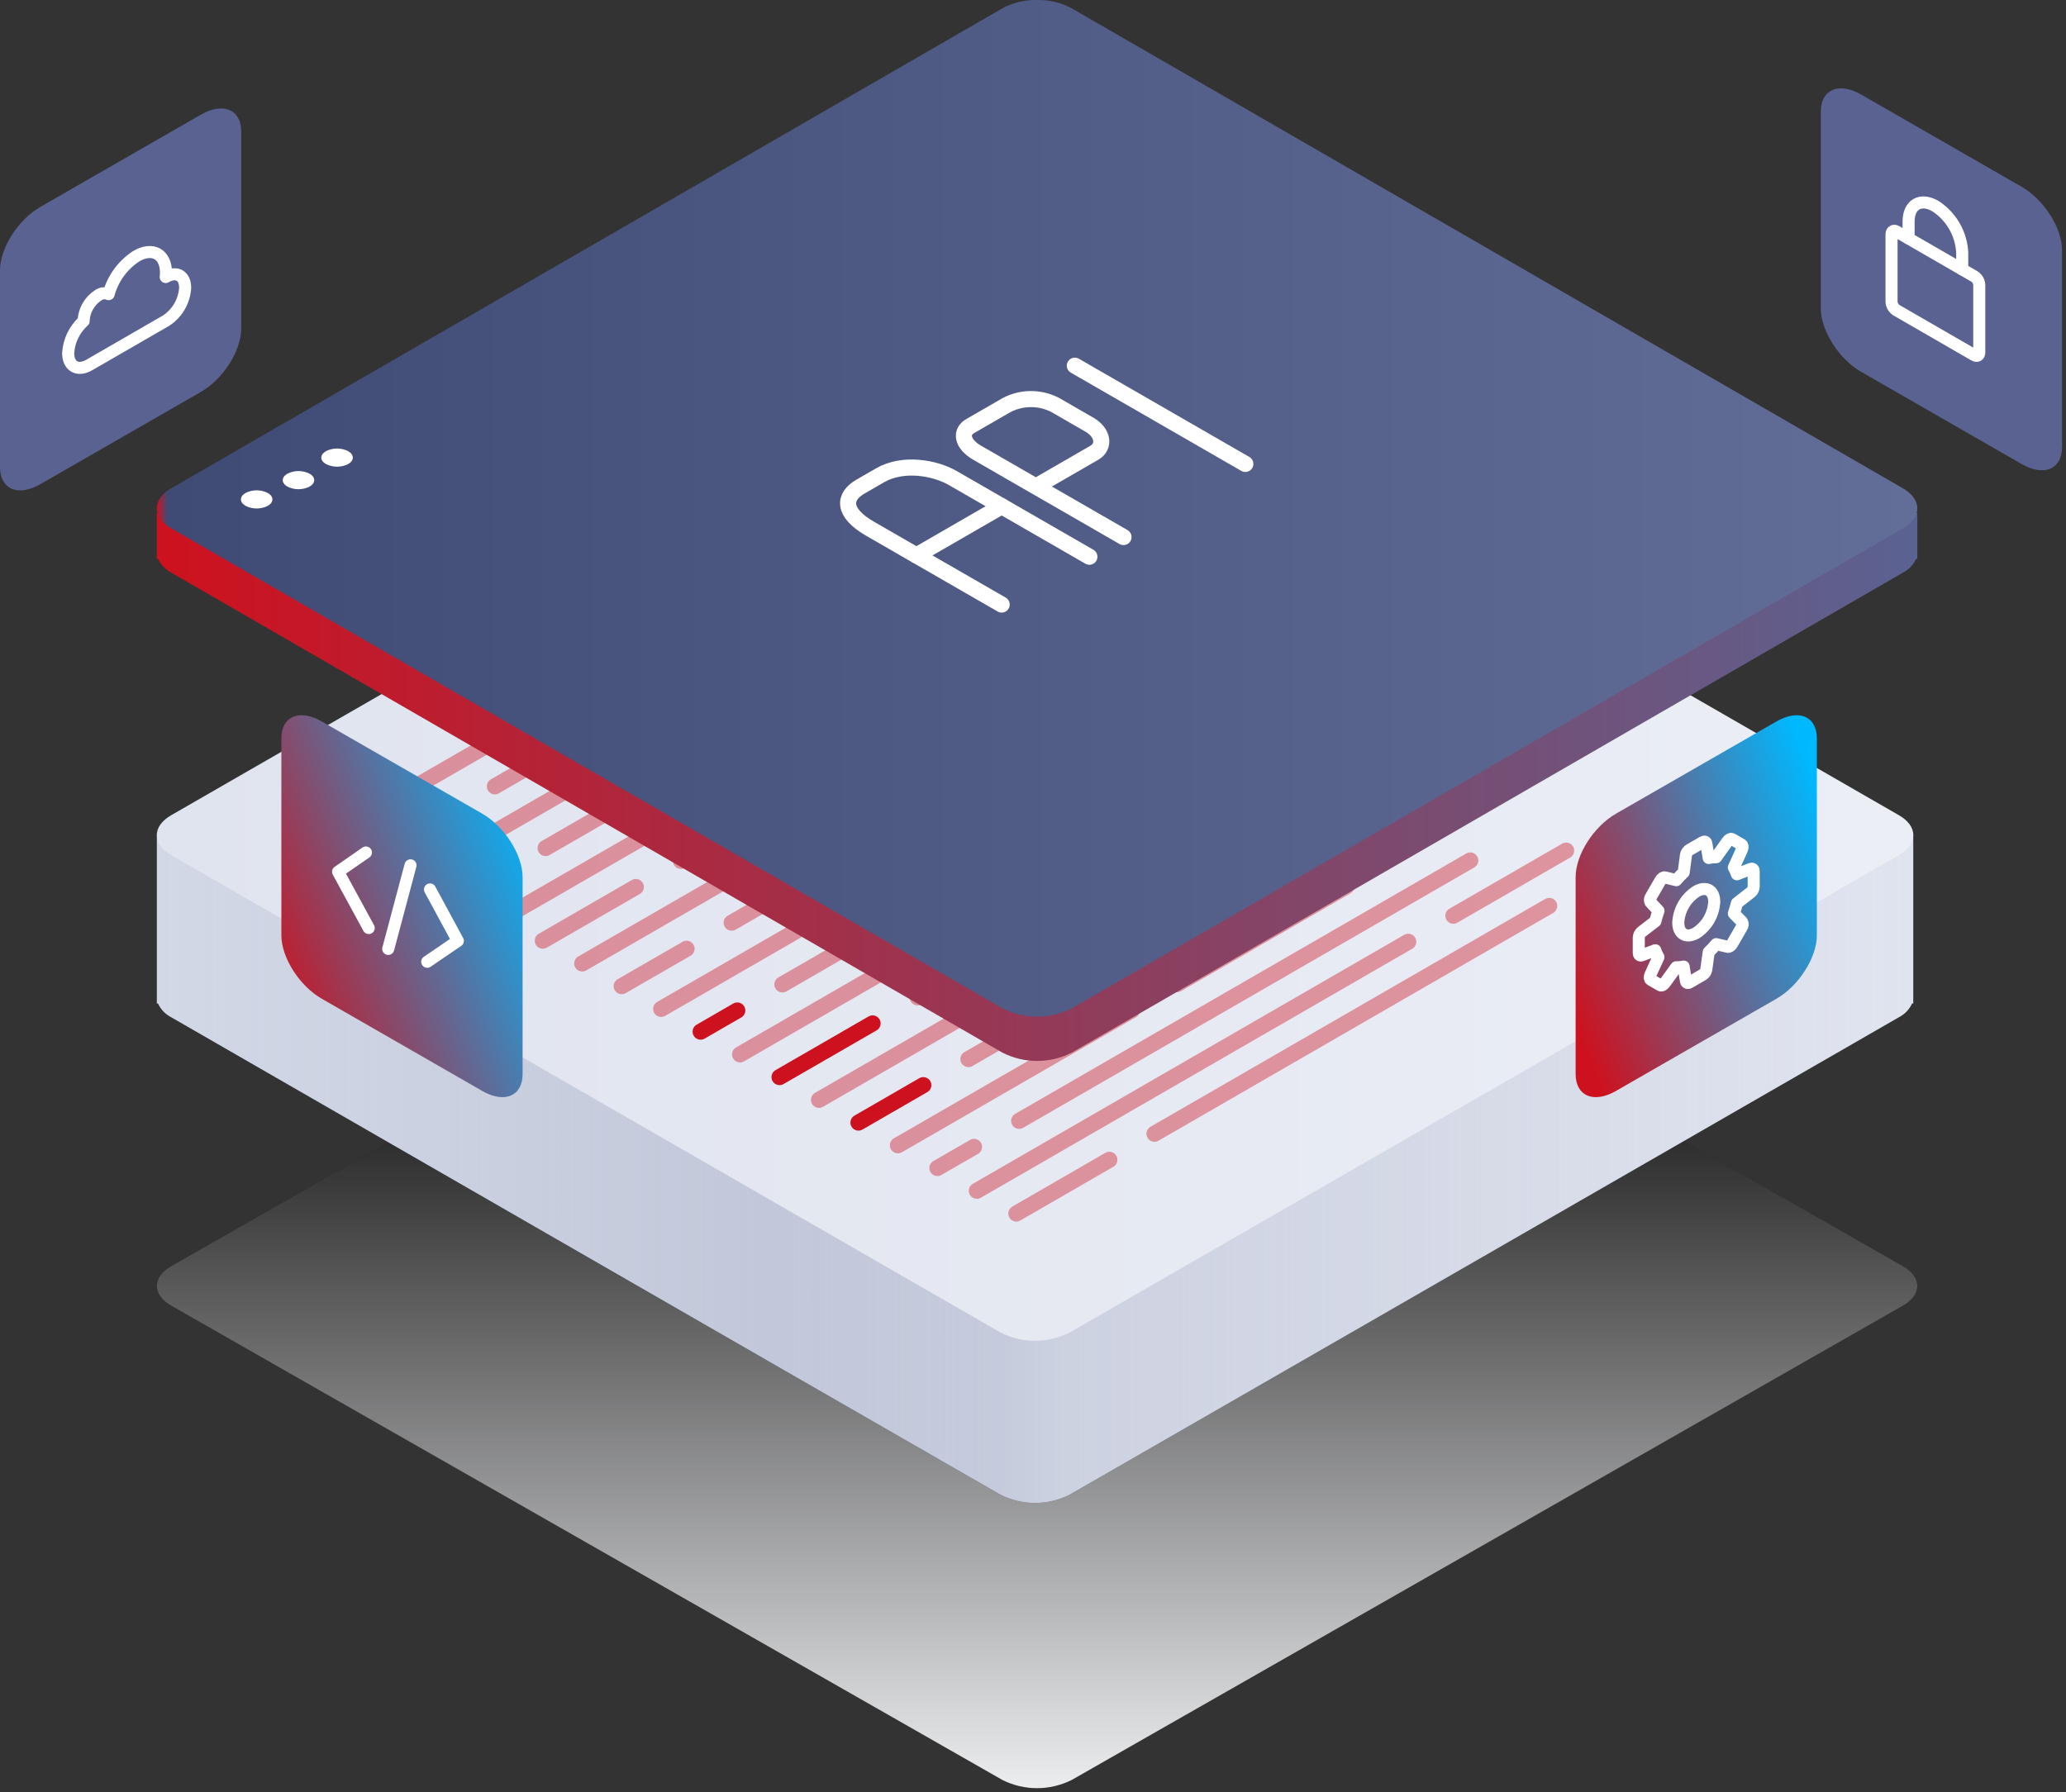  <svg width="514" height="446" viewBox="0 0 514 446" fill="none" xmlns="http://www.w3.org/2000/svg">
            <rect x="0" y="0" width="514" height="446" fill="#333333" stroke="none"/>
            <g id="b 1" clip-path="url(#clip0_6_96)">
              <g id="Group">
                <g id="Group_2">
                  <path id="Vector"
                    d="M258.009 195.01C255.01 194.949 252.045 195.65 249.391 197.047L42.591 315.086C40.385 316.345 39.021 318.086 39.021 320.005C39.021 321.925 40.385 323.665 42.591 324.922L249.391 442.964C252.066 444.303 255.017 445 258.008 445C260.999 445 263.95 444.303 266.625 442.964C268.825 441.706 471.219 326.181 473.425 324.924C475.631 323.667 476.995 321.924 476.99 320.006C476.995 318.086 475.629 316.347 473.425 315.088L266.625 197.047C263.972 195.649 261.007 194.948 258.009 195.01"
                    fill="black" />
                  <path id="Vector_2"
                    d="M258.009 195.01C255.01 194.949 252.045 195.65 249.391 197.047L42.591 315.086C40.385 316.345 39.021 318.086 39.021 320.005C39.021 321.925 40.385 323.665 42.591 324.922L249.391 442.964C252.066 444.303 255.017 445 258.008 445C260.999 445 263.95 444.303 266.625 442.964C268.825 441.706 471.219 326.181 473.425 324.924C475.631 323.667 476.995 321.924 476.99 320.006C476.995 318.086 475.629 316.347 473.425 315.088L266.625 197.047C263.972 195.649 261.007 194.948 258.009 195.01"
                    fill="url(#paint0_linear_6_96)" />
                </g>
                <g id="cloud">
                  <path id="Vector_3"
                    d="M49.976 28.534L10.042 51.485C4.496 54.673 0 61.734 0 67.256V116.256C0 121.779 4.5 123.673 10.042 120.485L49.976 97.533C55.522 94.345 60.018 87.284 60.018 81.762V32.762C60.018 27.239 55.522 25.346 49.976 28.534Z"
                    fill="#5A6291" />
                  <path id="Vector_4"
                    d="M41.27 68.917C41.258 68.924 41.247 68.933 41.235 68.939C41.274 68.583 41.294 68.225 41.297 67.866C41.297 63.237 37.997 61.387 33.93 63.736C30.545 65.935 28.088 69.304 27.03 73.2C26.614 73.016 26.157 72.944 25.705 72.991C25.252 73.039 24.82 73.204 24.452 73.471C23.396 74.153 22.516 75.074 21.883 76.159C21.25 77.245 20.882 78.465 20.809 79.719C20.809 79.778 20.815 79.831 20.817 79.888C18.53 81.938 17.144 84.808 16.961 87.874C16.961 91.174 19.314 92.496 22.218 90.821L41.274 79.821C42.662 78.924 43.82 77.713 44.652 76.285C45.484 74.858 45.969 73.254 46.065 71.604C46.061 68.593 43.916 67.389 41.27 68.917Z"
                    stroke="white" stroke-width="3" stroke-linecap="round" stroke-linejoin="round" />
                </g>
                <g id="sc">
                  <path id="Vector_5"
                    d="M463.042 23.534L502.976 46.486C508.522 49.673 513.018 56.735 513.018 62.257V111.257C513.018 116.78 508.518 118.673 502.976 115.485L463.042 92.533C457.496 89.346 453 82.285 453 76.762V27.762C453 22.239 457.496 20.346 463.042 23.534Z"
                    fill="#5A6291" />
                  <path id="Vector_6"
                    d="M471.809 77.197C471.457 76.966 471.163 76.656 470.952 76.291C470.742 75.927 470.62 75.517 470.596 75.097V58.297C470.596 57.527 471.142 57.212 471.809 57.597L491.209 68.797C491.561 69.028 491.855 69.338 492.066 69.703C492.276 70.067 492.398 70.476 492.422 70.897V87.697C492.422 88.467 491.876 88.782 491.209 88.397L471.809 77.197Z"
                    stroke="white" stroke-width="3" stroke-linecap="round" stroke-linejoin="round" />
                  <path id="Vector_7"
                    d="M488.179 67.045V62.845C488.058 60.53 487.39 58.276 486.231 56.269C485.072 54.261 483.454 52.557 481.509 51.295C477.809 49.16 474.839 50.876 474.839 55.146V59.346"
                    stroke="white" stroke-width="3" stroke-linecap="round" stroke-linejoin="round" />
                </g>
                <path id="Vector_8"
                  d="M476.009 248.135C476.009 248.155 476.014 248.173 476.014 248.193C476.014 248.213 476.014 248.232 476.009 248.251V249.74H475.709C475.038 251.207 473.892 252.404 472.457 253.14L266.109 371.957C263.443 373.306 260.497 374.009 257.509 374.009C254.521 374.009 251.575 373.306 248.909 371.957C246.709 370.692 44.762 254.411 42.562 253.143C41.127 252.407 39.98 251.209 39.308 249.743H39.009V248.234C39.009 248.22 39.009 248.208 39.009 248.194C39.009 248.18 39.009 248.168 39.009 248.155V208.355H103.165L248.913 124.432C251.579 123.085 254.524 122.383 257.51 122.383C260.497 122.383 263.442 123.085 266.108 124.432L411.857 208.355H476.009V248.135Z"
                  fill="black" />
                <g id="Group_3">
                  <path id="Vector_9"
                    d="M476.009 248.135C476.009 248.155 476.014 248.173 476.014 248.193C476.014 248.213 476.014 248.232 476.009 248.251V249.74H475.709C475.038 251.207 473.892 252.404 472.457 253.14L266.109 371.957C263.443 373.306 260.497 374.009 257.509 374.009C254.521 374.009 251.575 373.306 248.909 371.957C246.709 370.692 44.762 254.411 42.562 253.143C41.127 252.407 39.98 251.209 39.308 249.743H39.009V248.234C39.009 248.22 39.009 248.208 39.009 248.194C39.009 248.18 39.009 248.168 39.009 248.155V208.355H103.165L248.913 124.432C251.579 123.085 254.524 122.383 257.51 122.383C260.497 122.383 263.442 123.085 266.108 124.432L411.857 208.355H476.009V248.135Z"
                    fill="url(#paint1_linear_6_96)" />
                  <path id="Vector_10"
                    d="M476.009 248.135C476.009 248.155 476.014 248.173 476.014 248.193C476.014 248.213 476.014 248.232 476.009 248.251V249.74H475.709C475.038 251.207 473.892 252.404 472.457 253.14L266.109 371.957C263.443 373.306 260.497 374.009 257.509 374.009C254.521 374.009 251.575 373.306 248.909 371.957C246.709 370.692 44.762 254.411 42.562 253.143C41.127 252.407 39.98 251.209 39.308 249.743H39.009V248.234C39.009 248.22 39.009 248.208 39.009 248.194C39.009 248.18 39.009 248.168 39.009 248.155V208.355H103.165L248.913 124.432C251.579 123.085 254.524 122.383 257.51 122.383C260.497 122.383 263.442 123.085 266.108 124.432L411.857 208.355H476.009V248.135Z"
                    fill="url(#paint2_linear_6_96)" />
                  <path id="Vector_11"
                    d="M257.509 82.022C254.515 81.961 251.554 82.666 248.909 84.071L42.568 202.885C40.368 204.153 39.005 205.904 39.005 207.836C39.005 209.769 40.365 211.518 42.568 212.787C44.771 214.056 246.714 330.336 248.915 331.601C251.581 332.95 254.527 333.652 257.515 333.652C260.503 333.652 263.449 332.95 266.115 331.601L472.46 212.788C474.66 211.52 476.02 209.771 476.018 207.837C476.018 205.904 474.66 204.154 472.46 202.887C470.26 201.62 268.309 85.34 266.109 84.072C263.464 82.666 260.504 81.96 257.509 82.023"
                    fill="url(#paint3_linear_6_96)" />
                  <path id="Vector_12" opacity="0.4" d="M85.949 205.81L198.189 141.01" stroke="#CE111E" stroke-width="4"
                    stroke-linecap="round" stroke-linejoin="round" />
                  <path id="Vector_13" d="M208.009 135.34L232.559 121.17" stroke="#CE111E" stroke-width="4"
                    stroke-linecap="round" stroke-linejoin="round" />
                  <path id="Vector_14" opacity="0.4" d="M242.379 126.83L123.119 195.68" stroke="#CE111E" stroke-width="4"
                    stroke-linecap="round" stroke-linejoin="round" />
                  <path id="Vector_15" d="M111.899 202.16L95.769 211.47" stroke="#CE111E" stroke-width="4"
                    stroke-linecap="round" stroke-linejoin="round" />
                  <path id="Vector_16" d="M217.119 152.73L175.029 177.03" stroke="#CE111E" stroke-width="4"
                    stroke-linecap="round" stroke-linejoin="round" />
                  <path id="Vector_17" opacity="0.4" d="M163.809 183.51L105.579 217.13" stroke="#CE111E" stroke-width="4"
                    stroke-linecap="round" stroke-linejoin="round" />
                  <path id="Vector_18" opacity="0.4" d="M247.979 146.24L135.739 211.04" stroke="#CE111E" stroke-width="4"
                    stroke-linecap="round" stroke-linejoin="round" />
                  <path id="Vector_19" d="M124.519 217.52L115.399 222.78" stroke="#CE111E" stroke-width="4"
                    stroke-linecap="round" stroke-linejoin="round" />
                  <path id="Vector_20" opacity="0.4" d="M271.829 143.8L243.769 160" stroke="#CE111E" stroke-width="4"
                    stroke-linecap="round" stroke-linejoin="round" />
                  <path id="Vector_21" opacity="0.4" d="M232.549 166.48L125.219 228.44" stroke="#CE111E" stroke-width="4"
                    stroke-linecap="round" stroke-linejoin="round" />
                  <path id="Vector_22" opacity="0.4" d="M267.619 157.55L169.409 214.25" stroke="#CE111E" stroke-width="4"
                    stroke-linecap="round" stroke-linejoin="round" />
                  <path id="Vector_23" opacity="0.4" d="M158.189 220.73L135.039 234.1" stroke="#CE111E" stroke-width="4"
                    stroke-linecap="round" stroke-linejoin="round" />
                  <path id="Vector_24" opacity="0.4" d="M144.849 239.76L257.089 174.96" stroke="#CE111E" stroke-width="4"
                    stroke-linecap="round" stroke-linejoin="round" />
                  <path id="Vector_25" d="M268.309 168.48L291.459 155.11" stroke="#CE111E" stroke-width="4"
                    stroke-linecap="round" stroke-linejoin="round" />
                  <path id="Vector_26" opacity="0.4" d="M301.279 160.77L182.029 229.62" stroke="#CE111E" stroke-width="4"
                    stroke-linecap="round" stroke-linejoin="round" />
                  <path id="Vector_27" opacity="0.4" d="M170.809 236.1L154.669 245.41" stroke="#CE111E" stroke-width="4"
                    stroke-linecap="round" stroke-linejoin="round" />
                  <path id="Vector_28" d="M276.019 186.68L233.939 210.98" stroke="#CE111E" stroke-width="4"
                    stroke-linecap="round" stroke-linejoin="round" />
                  <path id="Vector_29" opacity="0.4" d="M222.709 217.46L164.489 251.07" stroke="#CE111E" stroke-width="4"
                    stroke-linecap="round" stroke-linejoin="round" />
                  <path id="Vector_30" opacity="0.4" d="M306.889 180.18L194.649 244.98" stroke="#CE111E" stroke-width="4"
                    stroke-linecap="round" stroke-linejoin="round" />
                  <path id="Vector_31" d="M183.429 251.46L174.309 256.73" stroke="#CE111E" stroke-width="4"
                    stroke-linecap="round" stroke-linejoin="round" />
                  <path id="Vector_32" opacity="0.4" d="M330.729 177.74L302.669 193.94" stroke="#CE111E" stroke-width="4"
                    stroke-linecap="round" stroke-linejoin="round" />
                  <path id="Vector_33" opacity="0.4" d="M291.449 200.42L184.119 262.39" stroke="#CE111E" stroke-width="4"
                    stroke-linecap="round" stroke-linejoin="round" />
                  <path id="Vector_34" opacity="0.4" d="M326.519 191.5L228.309 248.2" stroke="#CE111E" stroke-width="4"
                    stroke-linecap="round" stroke-linejoin="round" />
                  <path id="Vector_35" d="M217.089 254.68L193.939 268.04" stroke="#CE111E" stroke-width="4"
                    stroke-linecap="round" stroke-linejoin="round" />
                  <path id="Vector_36" opacity="0.4" d="M203.759 273.7L315.999 208.9" stroke="#CE111E" stroke-width="4"
                    stroke-linecap="round" stroke-linejoin="round" />
                  <path id="Vector_37" d="M327.219 202.42L350.369 189.05" stroke="#CE111E" stroke-width="4"
                    stroke-linecap="round" stroke-linejoin="round" />
                  <path id="Vector_38" opacity="0.4" d="M311.079 223.06L240.929 263.56" stroke="#CE111E" stroke-width="4"
                    stroke-linecap="round" stroke-linejoin="round" />
                  <path id="Vector_39" d="M229.709 270.04L213.579 279.36" stroke="#CE111E" stroke-width="4"
                    stroke-linecap="round" stroke-linejoin="round" />
                  <path id="Vector_40" d="M337.039 208.08L320.899 217.39" stroke="#CE111E" stroke-width="4"
                    stroke-linecap="round" stroke-linejoin="round" />
                  <path id="Vector_41" opacity="0.4" d="M334.929 220.62L292.839 244.92" stroke="#CE111E" stroke-width="4"
                    stroke-linecap="round" stroke-linejoin="round" />
                  <path id="Vector_42" opacity="0.4" d="M281.619 251.4L223.389 285.01" stroke="#CE111E" stroke-width="4"
                    stroke-linecap="round" stroke-linejoin="round" />
                  <path id="Vector_43" opacity="0.4" d="M365.789 214.13L253.549 278.93" stroke="#CE111E" stroke-width="4"
                    stroke-linecap="round" stroke-linejoin="round" />
                  <path id="Vector_44" opacity="0.4" d="M242.329 285.41L233.209 290.67" stroke="#CE111E" stroke-width="4"
                    stroke-linecap="round" stroke-linejoin="round" />
                  <path id="Vector_45" opacity="0.4" d="M389.639 211.68L361.579 227.88" stroke="#CE111E" stroke-width="4"
                    stroke-linecap="round" stroke-linejoin="round" />
                  <path id="Vector_46" opacity="0.4" d="M350.359 234.36L243.029 296.33" stroke="#CE111E" stroke-width="4"
                    stroke-linecap="round" stroke-linejoin="round" />
                  <path id="Vector_47" opacity="0.4" d="M385.429 225.44L287.219 282.14" stroke="#CE111E" stroke-width="4"
                    stroke-linecap="round" stroke-linejoin="round" />
                  <path id="Vector_48" opacity="0.4" d="M275.999 288.62L252.849 301.99" stroke="#CE111E" stroke-width="4"
                    stroke-linecap="round" stroke-linejoin="round" />
                </g>
                <g id="Group_4">
                  <path id="Vector_49"
                    d="M477.009 139.09H476.694C476.021 140.557 474.876 141.757 473.442 142.497C471.236 143.77 268.836 260.686 266.634 261.958C263.964 263.313 261.011 264.02 258.016 264.02C255.022 264.02 252.069 263.313 249.399 261.958C247.193 260.686 44.799 143.77 42.59 142.495C41.155 141.755 40.009 140.556 39.335 139.089H39.009V127.63H477.009V139.09Z"
                    fill="url(#paint4_linear_6_96)" />
                  <path id="Vector_50"
                    d="M258.009 8.84724e-05C255.008 -0.061 252.042 0.649 249.393 2.061C247.187 3.336 44.793 120.25 42.586 121.522C40.379 122.794 39.015 124.558 39.015 126.501C39.015 128.444 40.378 130.201 42.586 131.478C44.794 132.755 247.186 249.668 249.395 250.94C252.065 252.296 255.018 253.003 258.013 253.003C261.007 253.003 263.96 252.296 266.63 250.94L473.438 131.479C475.638 130.205 477.006 128.446 477.003 126.502C477.003 124.558 475.642 122.802 473.438 121.524C471.234 120.246 268.832 3.336 266.626 2.061C263.977 0.648 261.01 -0.062 258.009 8.84724e-05"
                    fill="url(#paint5_linear_6_96)" />
                  <path id="Vector_51"
                    d="M249.207 150.446L216.482 131.589C209.47 127.548 209.782 123.575 214.061 121.102L218.911 118.302C224.711 114.954 232.592 116.395 237.094 118.99L271.031 138.546"
                    stroke="white" stroke-width="4" stroke-linecap="round" stroke-linejoin="round" />
                  <path id="Vector_52" d="M227.997 138.22L249.217 125.97" stroke="white" stroke-width="4"
                    stroke-linecap="round" stroke-linejoin="round" />
                  <path id="Vector_53"
                    d="M279.518 133.646L243.157 112.693C239.17 110.393 238.977 107.417 241.34 106.052L250.433 100.802C252.304 99.825 254.383 99.314 256.493 99.313C258.603 99.311 260.683 99.82 262.555 100.794L271.039 105.683C274.445 107.646 274.978 111.099 272.249 112.674L258.306 120.724"
                    stroke="white" stroke-width="4" stroke-linecap="round" stroke-linejoin="round" />
                  <path id="Vector_54" d="M309.827 115.45L267.407 91" stroke="white" stroke-width="4" stroke-linecap="round"
                    stroke-linejoin="round" />
                  <path id="Vector_55"
                    d="M61.088 125.878C59.558 124.996 59.558 123.565 61.088 122.678C61.947 122.243 62.896 122.016 63.858 122.016C64.821 122.016 65.77 122.243 66.629 122.678C68.159 123.559 68.159 124.99 66.629 125.878C65.77 126.313 64.821 126.54 63.858 126.54C62.896 126.54 61.947 126.313 61.088 125.878V125.878ZM71.488 121.078C69.958 120.197 69.958 118.766 71.488 117.883C72.347 117.448 73.296 117.221 74.258 117.221C75.221 117.221 76.17 117.448 77.029 117.883C78.559 118.765 78.559 120.196 77.029 121.083C76.17 121.518 75.221 121.745 74.258 121.745C73.296 121.745 72.347 121.518 71.488 121.083V121.078ZM81.088 115.478C79.558 114.597 79.559 113.166 81.088 112.278C81.947 111.843 82.896 111.616 83.859 111.616C84.822 111.616 85.771 111.843 86.63 112.278C88.16 113.16 88.159 114.591 86.63 115.478C85.771 115.913 84.822 116.14 83.859 116.14C82.896 116.14 81.947 115.913 81.088 115.478V115.478Z"
                    fill="white" />
                </g>
                <g id="code">
                  <g id="Group_5">
                    <path id="Vector_56"
                      d="M441.976 179.534L402.042 202.485C396.496 205.673 392 212.734 392 218.256V267.256C392 272.779 396.5 274.672 402.042 271.484L441.976 248.533C447.522 245.345 452.018 238.284 452.018 232.761V183.761C452.018 178.239 447.522 176.346 441.976 179.534Z"
                      fill="url(#paint6_linear_6_96)" />
                    <path id="Vector_57"
                      d="M435.573 216.225L432.125 217.567C431.943 216.978 431.687 216.414 431.365 215.888L433.379 211.411C433.621 210.874 433.579 210.356 433.279 210.185L430.906 208.816C430.606 208.643 430.133 208.871 429.788 209.356L426.963 213.332C426.341 213.312 425.719 213.373 425.112 213.512L424.512 209.893C424.44 209.455 424.08 209.314 423.659 209.557L420.303 211.495C420.075 211.645 419.881 211.841 419.733 212.07C419.586 212.3 419.489 212.558 419.448 212.828L418.89 217.092C418.234 217.703 417.615 218.353 417.038 219.039L414.22 218.339C413.876 218.252 413.404 218.571 413.104 219.089L410.731 223.198C410.586 223.387 410.5 223.614 410.482 223.851C410.464 224.088 410.516 224.326 410.631 224.534L412.615 226.665C412.303 227.517 412.044 228.387 411.838 229.27L408.438 231.886C408.225 232.057 408.051 232.27 407.926 232.513C407.801 232.755 407.729 233.021 407.713 233.293V237.168C407.713 237.653 408.013 237.894 408.429 237.739L411.829 236.471C412.013 237.072 412.275 237.646 412.606 238.18L410.599 242.58C410.353 243.119 410.391 243.642 410.691 243.816L413.064 245.189C413.364 245.36 413.829 245.138 414.174 244.66L417.017 240.72C417.642 240.737 418.267 240.675 418.876 240.534L419.446 244.153C419.515 244.595 419.877 244.74 420.3 244.496L423.656 242.558C423.882 242.41 424.075 242.216 424.222 241.989C424.369 241.762 424.466 241.507 424.509 241.24L425.119 236.916C425.776 236.3 426.395 235.645 426.971 234.953L429.833 235.62C430.178 235.7 430.646 235.382 430.943 234.869L433.316 230.756C433.462 230.566 433.549 230.337 433.565 230.098C433.581 229.859 433.525 229.621 433.406 229.413L431.365 227.319C431.669 226.483 431.922 225.629 432.123 224.762L435.58 222.067C435.791 221.896 435.963 221.684 436.086 221.443C436.21 221.202 436.281 220.937 436.296 220.667V216.792C436.3 216.303 435.993 216.062 435.573 216.225ZM422.009 232.176C419.538 233.603 417.534 232.447 417.534 229.592C417.618 228.039 418.067 226.528 418.845 225.182C419.622 223.835 420.706 222.691 422.009 221.842C424.481 220.415 426.485 221.571 426.485 224.426C426.401 225.979 425.951 227.49 425.174 228.836C424.396 230.183 423.312 231.327 422.009 232.176V232.176Z"
                      stroke="white" stroke-width="3" stroke-linecap="round" stroke-linejoin="round" />
                  </g>
                  <path id="Vector_58"
                    d="M80.042 179.534L119.976 202.485C125.522 205.673 130.018 212.734 130.018 218.256V267.256C130.018 272.779 125.518 274.672 119.976 271.484L80.042 248.533C74.496 245.345 70 238.284 70 232.761V183.761C70 178.239 74.496 176.346 80.042 179.534Z"
                    fill="url(#paint7_linear_6_96)" />
                  <path id="Vector_59" d="M91.042 212.144L84.112 216.944L91.735 230.944" stroke="white" stroke-width="3"
                    stroke-linecap="round" stroke-linejoin="round" />
                  <path id="Vector_60" d="M106.98 221.342L113.91 234.142L106.288 239.342" stroke="white" stroke-width="3"
                    stroke-linecap="round" stroke-linejoin="round" />
                  <path id="Vector_61" d="M102.129 215.34L96.589 236.14" stroke="white" stroke-width="3"
                    stroke-linecap="round" stroke-linejoin="round" />
                </g>
              </g>
            </g>
            <defs>
              <linearGradient id="paint0_linear_6_96" x1="258.005" y1="445" x2="258.005" y2="195.006"
                gradientUnits="userSpaceOnUse">
                <stop stop-color="#ECEDEF" />
                <stop offset="0.8" stop-color="#ECEDEF" stop-opacity="0" />
                <stop offset="1" stop-color="#ECEDEF" stop-opacity="0" />
              </linearGradient>
              <linearGradient id="paint1_linear_6_96" x1="39.009" y1="248.196" x2="476.014" y2="248.196"
                gradientUnits="userSpaceOnUse">
                <stop stop-color="#D2D8E6" />
                <stop offset="0.48" stop-color="#D2D8E6" />
                <stop offset="0.517" stop-color="#E0E4EF" />
                <stop offset="1" stop-color="#E0E4EF" />
              </linearGradient>
              <linearGradient id="paint2_linear_6_96" x1="39.009" y1="248.196" x2="476.014" y2="248.196"
                gradientUnits="userSpaceOnUse">
                <stop stop-color="#BBC1D4" stop-opacity="0" />
                <stop offset="0.349" stop-color="#BBC1D4" stop-opacity="0.702" />
                <stop offset="1" stop-color="#BBC1D4" stop-opacity="0" />
              </linearGradient>
              <linearGradient id="paint3_linear_6_96" x1="39.005" y1="207.835" x2="476.018" y2="207.835"
                gradientUnits="userSpaceOnUse">
                <stop stop-color="#E0E4EF" />
                <stop offset="0.001" stop-color="#E0E4EF" />
                <stop offset="1" stop-color="#EBEEF5" />
              </linearGradient>
              <linearGradient id="paint4_linear_6_96" x1="39.009" y1="195.825" x2="477.009" y2="195.825"
                gradientUnits="userSpaceOnUse">
                <stop stop-color="#CE111E" />
                <stop offset="1" stop-color="#5A6291" />
              </linearGradient>
              <linearGradient id="paint5_linear_6_96" x1="39.015" y1="126.499" x2="477.003" y2="126.499"
                gradientUnits="userSpaceOnUse">
                <stop stop-color="#CE111E" />
                <stop offset="0.006" stop-color="#3F4B75" />
                <stop offset="1" stop-color="#626E98" />
              </linearGradient>
              <linearGradient id="paint6_linear_6_96" x1="392" y1="255.544" x2="464.452" y2="226.63"
                gradientUnits="userSpaceOnUse">
                <stop stop-color="#CE111E" />
                <stop offset="1" stop-color="#00B8FE" />
              </linearGradient>
              <linearGradient id="paint7_linear_6_96" x1="70" y1="255.544" x2="142.452" y2="226.63"
                gradientUnits="userSpaceOnUse">
                <stop stop-color="#CE111E" />
                <stop offset="1" stop-color="#00B8FE" />
              </linearGradient>
              <clipPath id="clip0_6_96">
                <rect width="513.018" height="445.004" fill="white" />
              </clipPath>
            </defs>
          </svg>
